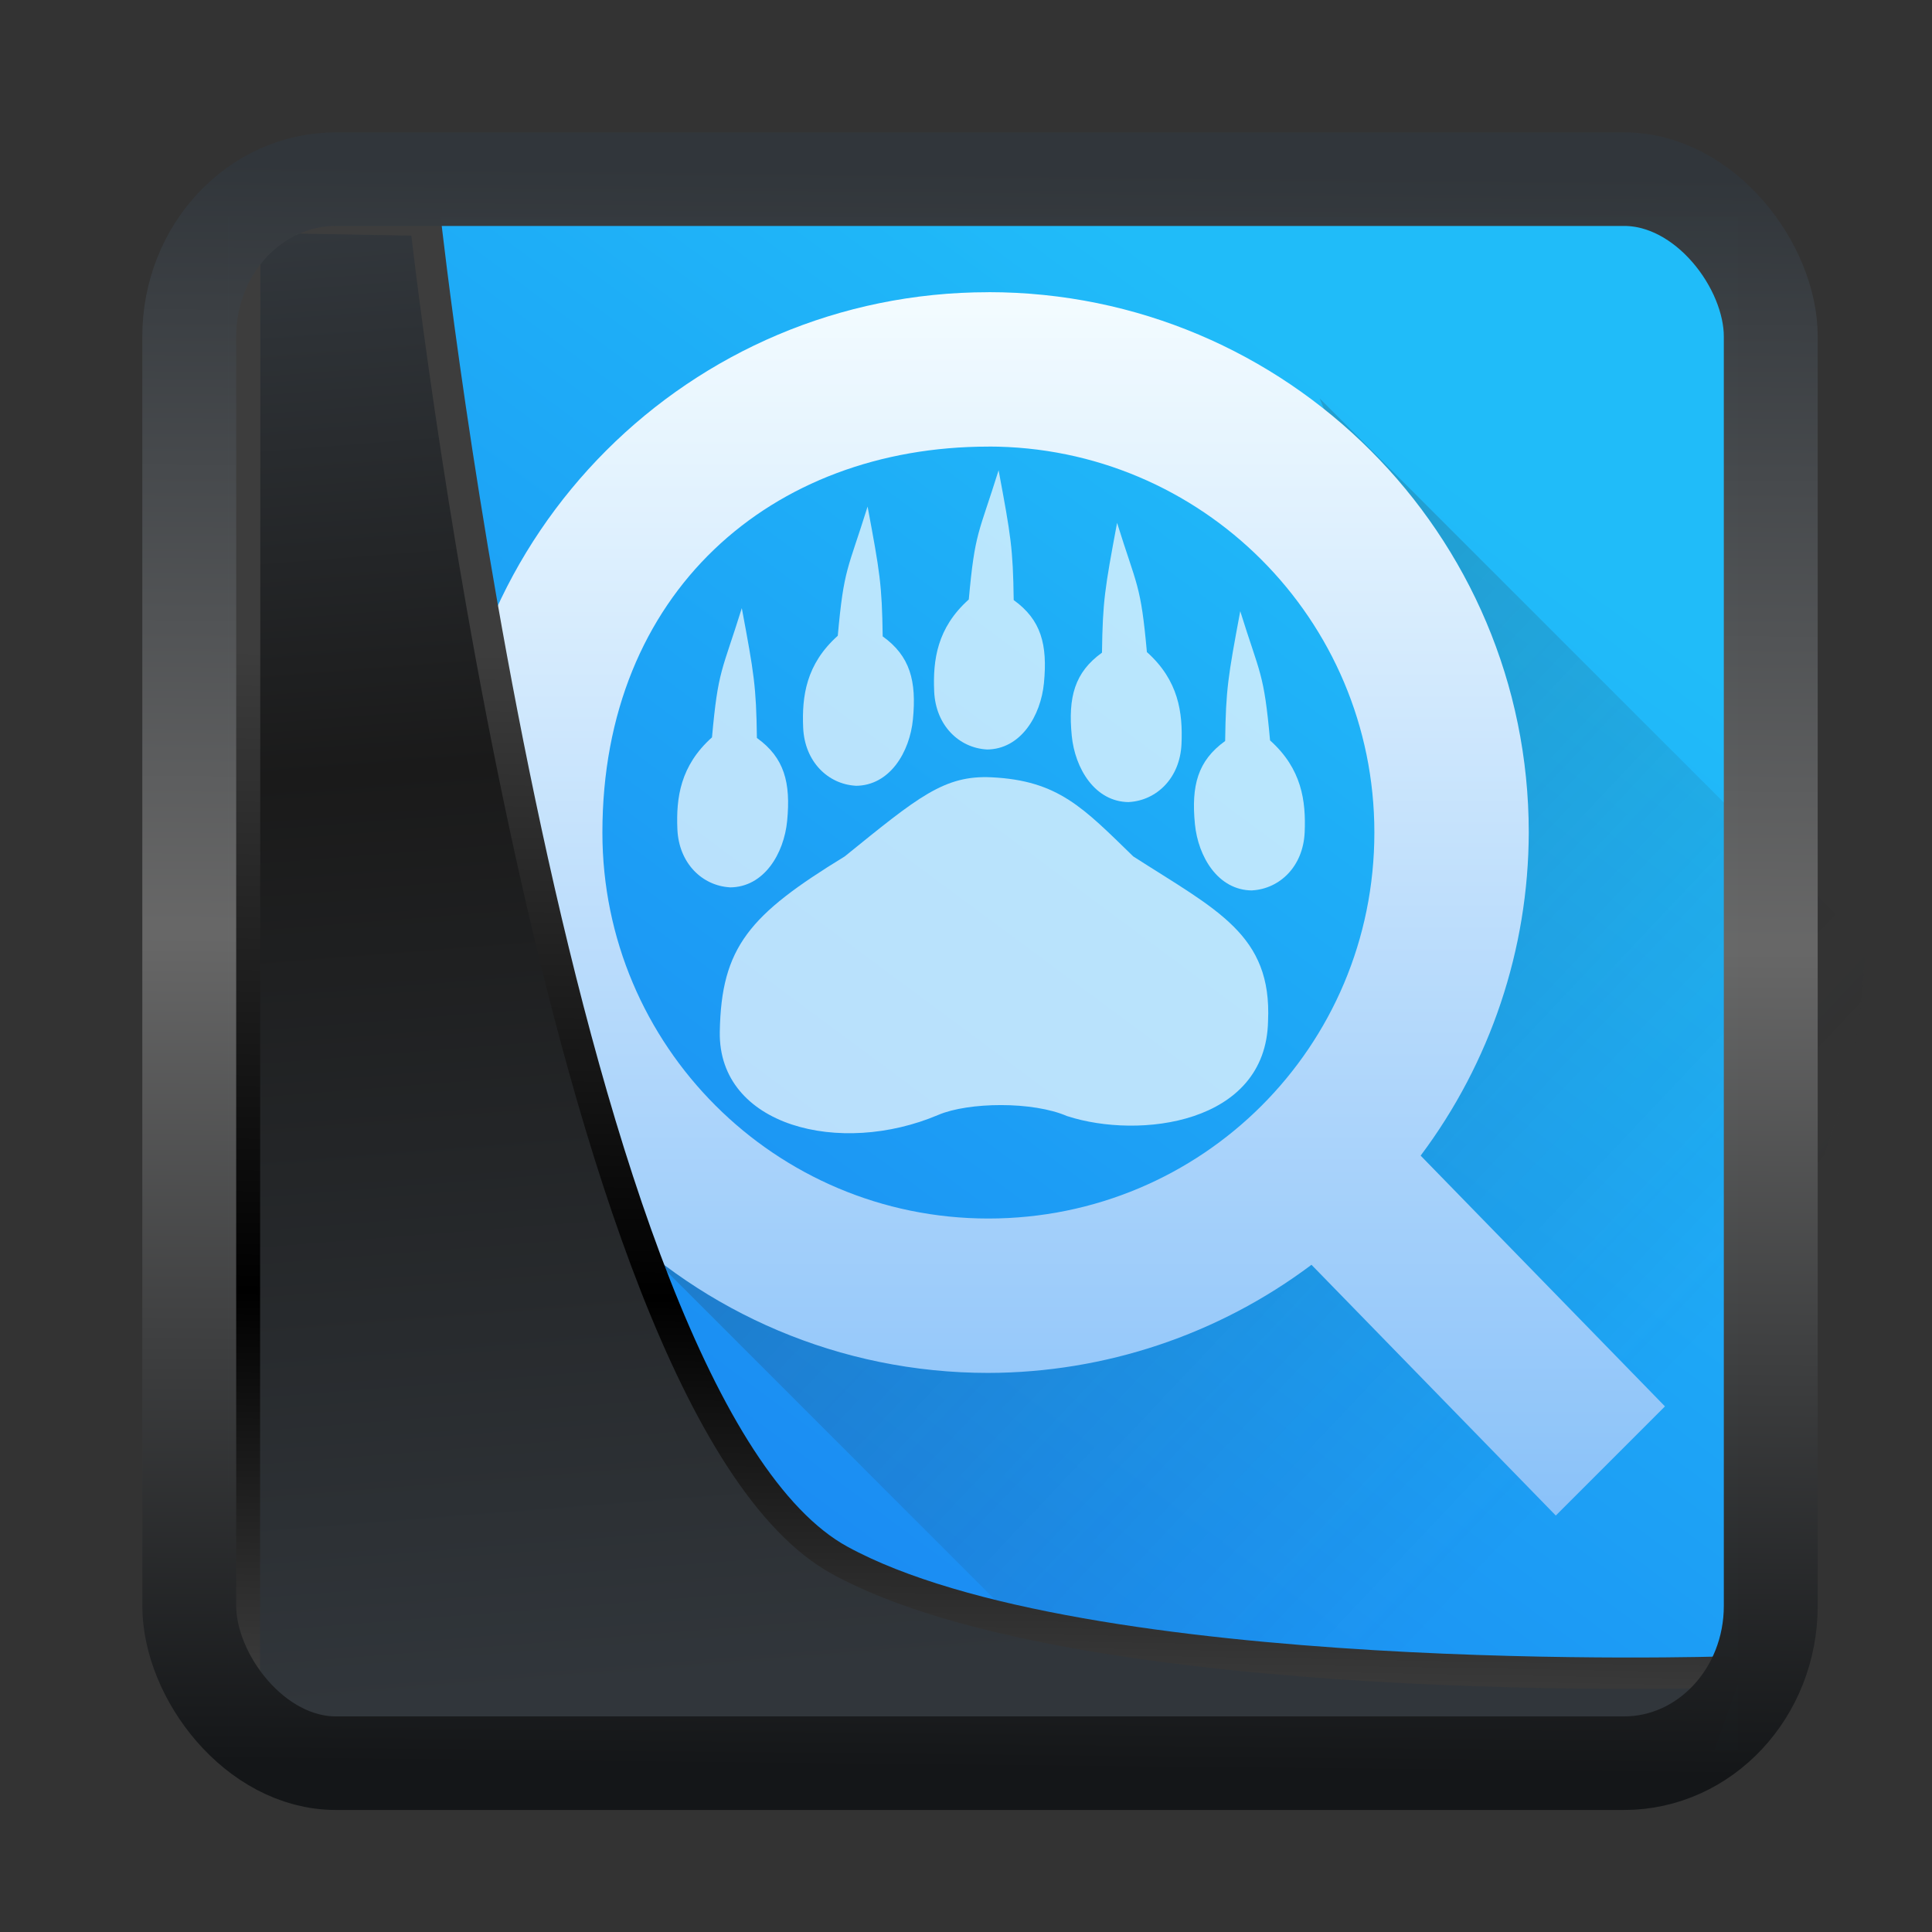 <svg width="24" height="24" version="1.1" viewBox="0 0 24 24" xmlns="http://www.w3.org/2000/svg" xmlns:xlink="http://www.w3.org/1999/xlink">
<rect x="0" y="0" width="24" height="24" fill="#333333" stroke="none"/>
<defs>
<linearGradient id="linearGradient3403" x1="6.949" x2="11.215" y1="4.555" y2="59.052" gradientUnits="userSpaceOnUse">
<stop style="stop-color:#32373c" offset="0"/>
<stop style="stop-color:#1a1a1a" offset=".368"/>
<stop style="stop-color:#31363b" offset="1"/>
</linearGradient>
<linearGradient id="linearGradient20558" x1="25.802" x2="25.111" y1="20.374" y2="58.913" gradientUnits="userSpaceOnUse">
<stop style="stop-color:#3d3d3d" offset="0"/>
<stop offset=".618"/>
<stop style="stop-color:#3d3d3d" offset="1"/>
</linearGradient>
<linearGradient id="linearGradient4557" x1="43.5" x2="44.142" y1="64.012" y2=".306" gradientTransform="translate(.361 -.13)" gradientUnits="userSpaceOnUse">
<stop style="stop-color:#141618" offset="0"/>
<stop style="stop-color:#686868" offset=".518"/>
<stop style="stop-color:#31363b" offset="1"/>
</linearGradient>
<linearGradient id="linearGradient919" x1="7.401" x2="33.063" y1="41.743" y2="7.107" gradientTransform="matrix(.446 0 0 .446 .42 .351)" gradientUnits="userSpaceOnUse">
<stop style="stop-color:#1980f1" offset="0"/>
<stop style="stop-color:#20bcf9" offset="1"/>
</linearGradient>
<linearGradient id="b" x1="24.263" x2="37.703" y1="26.227" y2="39.259" gradientTransform="matrix(.776 0 0 .797 380.45 509.32)" gradientUnits="userSpaceOnUse">
<stop stop-color="#292c2f" offset="0"/>
<stop stop-color="#292c2f" stop-opacity="0" offset="1"/>
</linearGradient>
<linearGradient id="c" x2="0" y1="532.79" y2="514.8" gradientTransform="matrix(1.417,0,0,1.417,-177.73,-210.24)" gradientUnits="userSpaceOnUse">
<stop stop-color="#7cbaf8" offset="0"/>
<stop stop-color="#f4fcff" offset="1"/>
</linearGradient>
</defs>
<g transform="translate(1,1)">
<rect x="1.83" y="1.696" width="18.761" height="19.04" ry="0" style="fill-rule:evenodd;fill:url(#linearGradient919)"/>
<g transform="matrix(.677 0 0 .677 -258.5 -348.97)">
<g fill="#fff" stroke-width="1.033">
<use transform="translate(-4.712,2.53)" width="100%" height="100%" xlink:href="#rect904"/>
<use transform="translate(-2.404 .666)" width="100%" height="100%" xlink:href="#rect904"/>
<use transform="matrix(-1 0 0 1 799.53 .965)" width="100%" height="100%" xlink:href="#rect904"/>
<use transform="matrix(-1,0,0,1,801.79,2.586)" width="100%" height="100%" xlink:href="#rect904"/>
</g>
<path d="m404.57 521.3 2.18 5.319-0.634 6.487-2.475 3.314-4.78 1.583-8.291-2.704 10.5 10.5c5.899-0.018 13.459-7.541 13.5-14.5z" fill="url(#b)" opacity=".2" stroke-width=".786" style="fill:url(#b)"/>
<path d="m399.94 534.47c-0.633-0.278-1.817-0.259-2.367-0.025-1.801 0.767-4.038 0.21-4.011-1.52 0.025-1.564 0.548-2.154 2.292-3.222 1.347-1.09 1.825-1.495 2.697-1.452 1.223 0.06 1.68 0.56 2.598 1.452 1.535 0.986 2.547 1.435 2.473 3.022-0.037 1.894-2.368 2.17-3.682 1.744z" fill="#fff" opacity=".69" stroke-width=".705"/>
<path id="rect904" d="m398.46 527.74c-0.506-0.029-0.936-0.438-0.964-1.064-0.025-0.576 0.052-1.167 0.635-1.688 0.113-1.254 0.182-1.198 0.547-2.371 0.225 1.205 0.264 1.431 0.277 2.382 0.504 0.362 0.623 0.819 0.555 1.522-0.058 0.599-0.423 1.218-1.051 1.22z" fill="#fff" opacity=".69" stroke-width=".621"/>
<path d="m398.49 519.35c-5.476 0-9.915 4.439-9.915 9.915-1e-5 5.476 4.439 9.915 9.915 9.915 2.139-5e-3 4.218-0.7 5.929-1.984l4.483 4.601 2.003-2.003-4.483-4.601c1.283-1.711 1.979-3.79 1.984-5.929 0-5.476-4.439-9.915-9.915-9.915m0 2.833c3.912-1e-5 7.082 3.171 7.082 7.082 0 3.934-3.168 7.083-7.083 7.083-3.912 0-7.082-3.171-7.082-7.082 0-4.409 3.107-7.082 7.082-7.082" fill="url(#c)" stroke-width="1.842" style="fill:url(#c)"/>
</g>
<path transform="matrix(.335 0 0 .335 .464 .362)" d="m4.704 3.982-0.013 56.82h53.904l1.022-2.866s-23.875 0.766-32.844-4.14c-10.516-5.753-15.372-49.697-15.372-49.697z" style="fill:url(#linearGradient3403);mix-blend-mode:normal;stroke-linejoin:round;stroke-width:1.162;stroke:url(#linearGradient20558)"/>
<rect transform="matrix(.314 0 0 .313 1.027 1.039)" x="1.032" y=".596" width="62.567" height="62.867" rx="5.803" ry="6.245" style="fill:none;stroke-linejoin:round;stroke-miterlimit:7.8;stroke-opacity:.995;stroke-width:3.714;stroke:url(#linearGradient4557)"/>
</g>
</svg>

